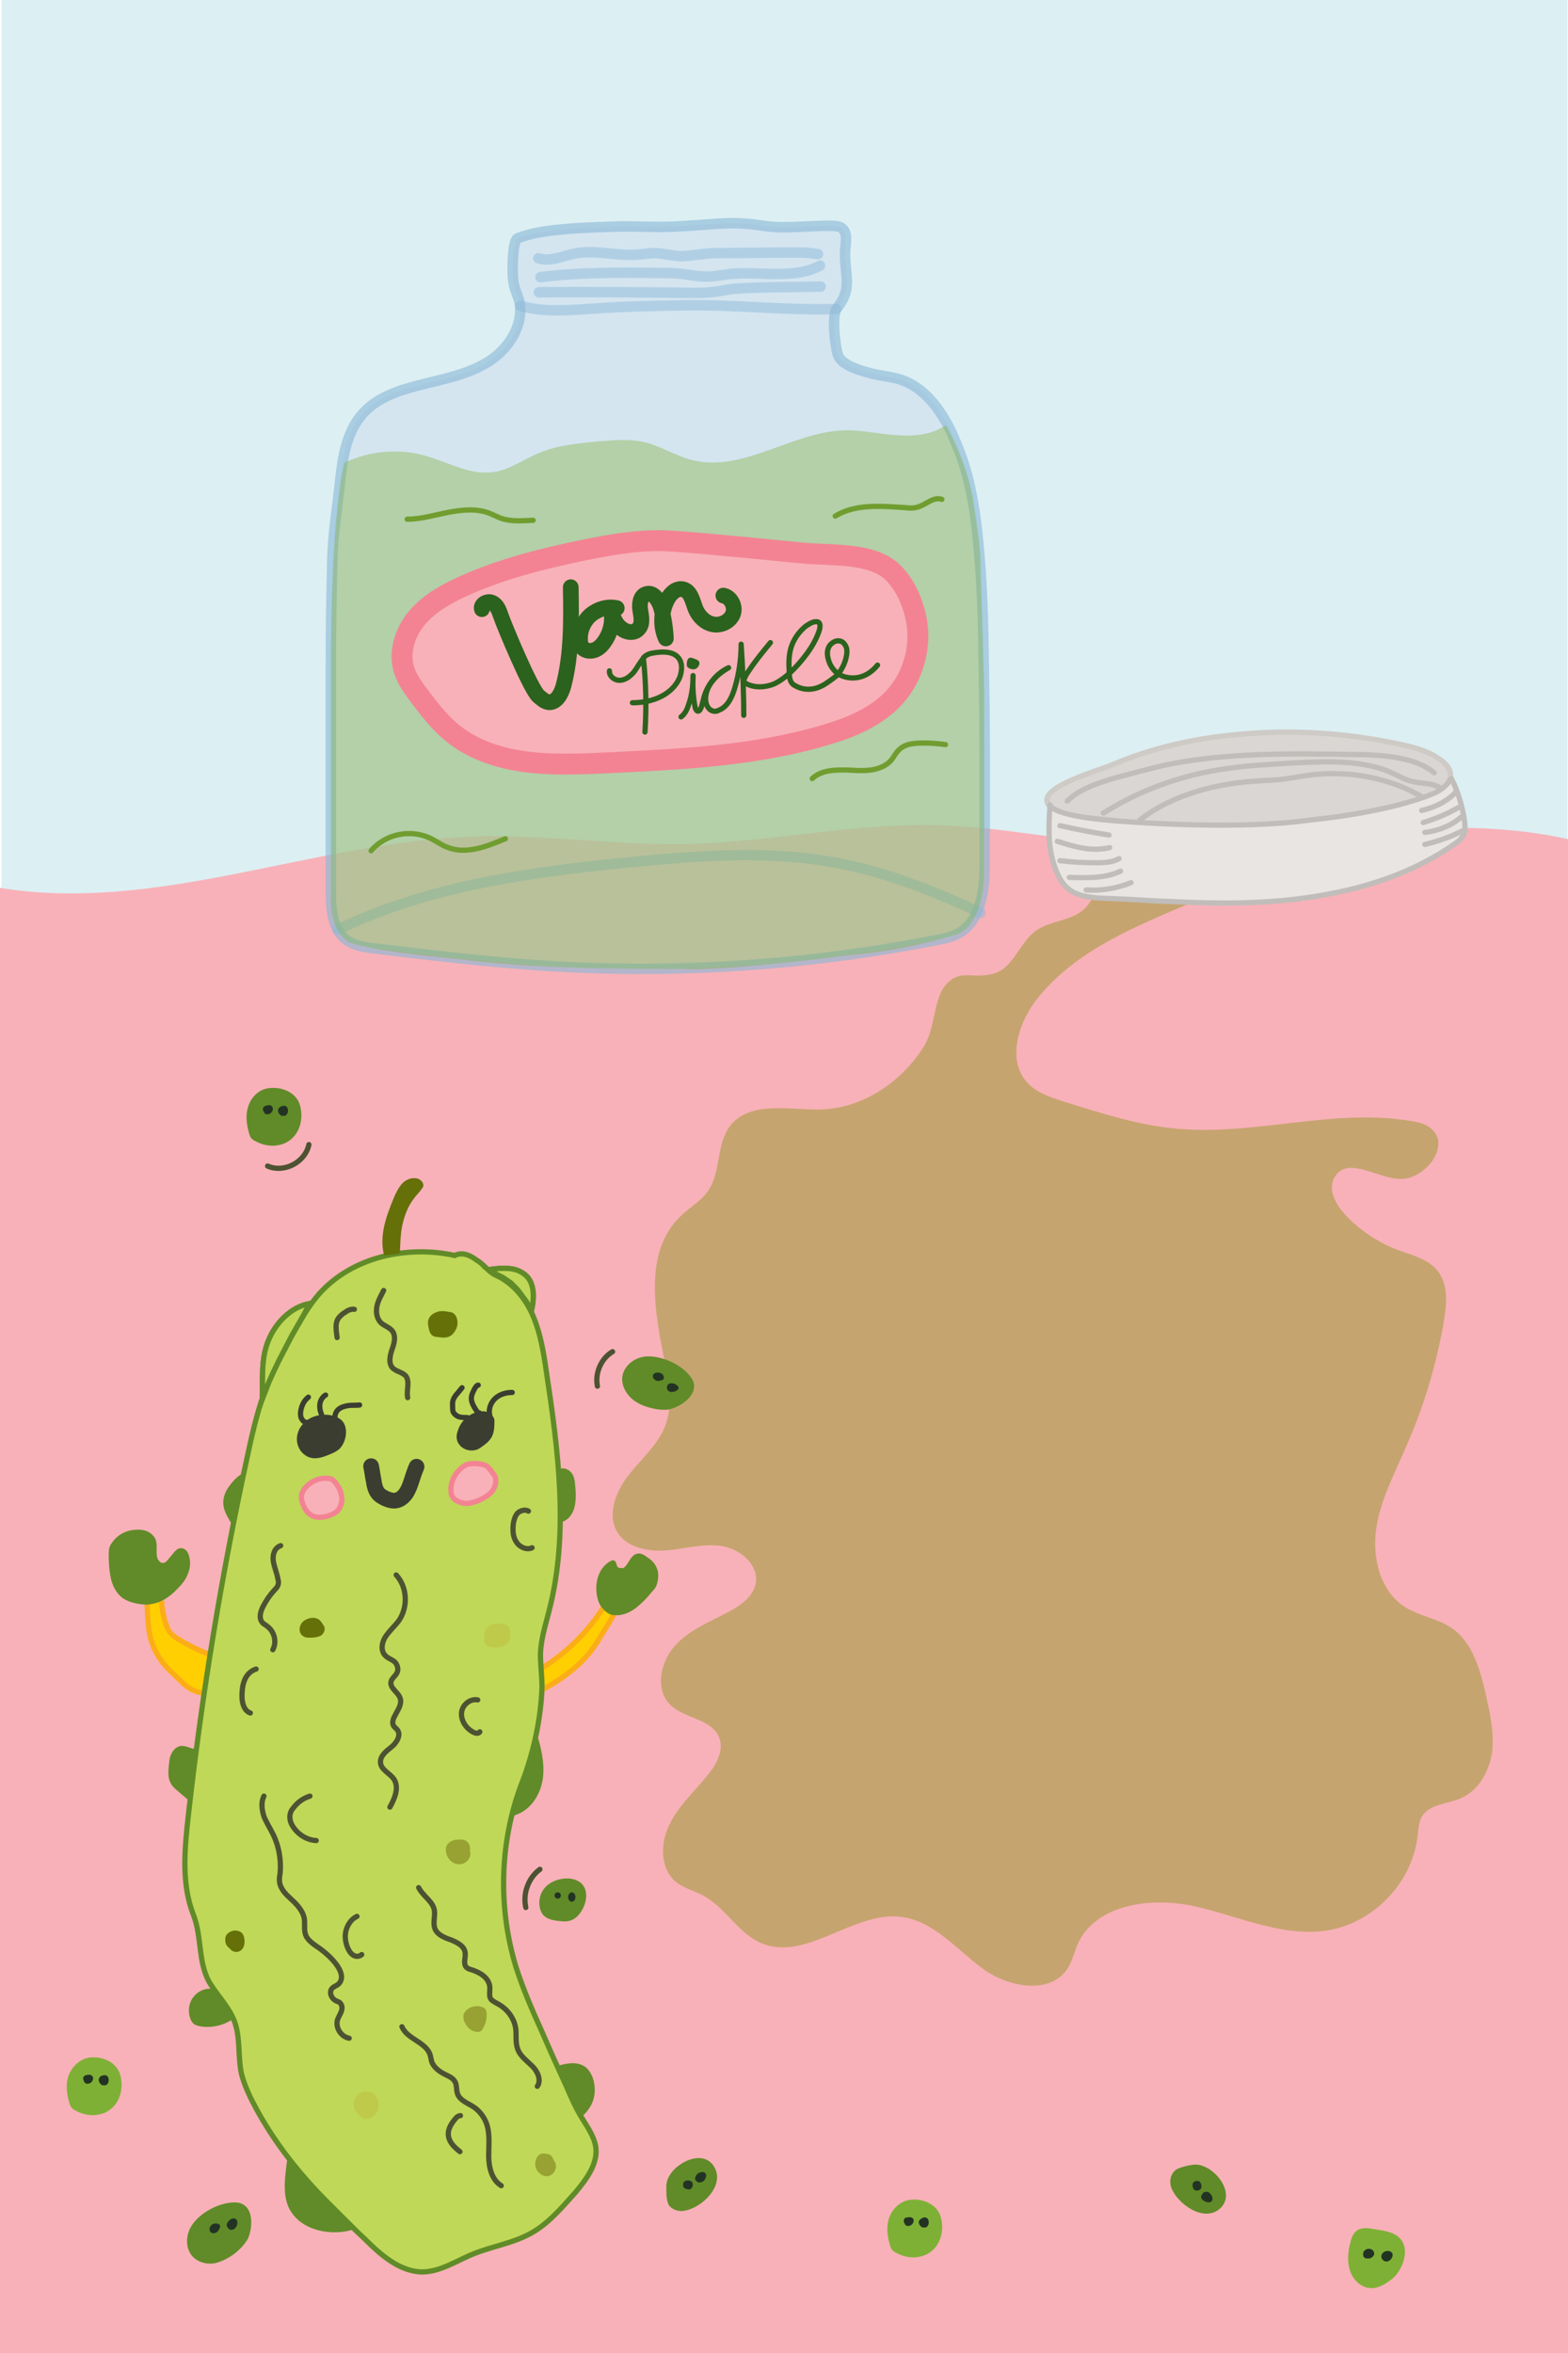 <?xml version="1.0" encoding="utf-8"?>
<!-- Generator: Adobe Illustrator 27.2.0, SVG Export Plug-In . SVG Version: 6.00 Build 0)  -->
<svg version="1.1" id="Blonnopies_9" xmlns="http://www.w3.org/2000/svg" xmlns:xlink="http://www.w3.org/1999/xlink" x="0px"
	 y="0px" viewBox="0 0 300 450" style="enable-background:new 0 0 300 450;" xml:space="preserve">
<style type="text/css">
	.st0{fill:#DCEFF3;}
	.st1{fill:#F8B1B8;}
	.st2{opacity:0.45;fill:#8A9618;enable-background:new    ;}
	.st3{fill:#FFCF01;stroke:#FBAD18;stroke-miterlimit:10;}
	.st4{fill:#608B28;}
	.st5{fill:#BFD857;stroke:#608B28;stroke-miterlimit:10;}
	.st6{fill:none;stroke:#4D5232;stroke-linecap:round;stroke-linejoin:round;stroke-miterlimit:10;}
	.st7{fill:#657008;}
	.st8{fill:#F8B1B8;stroke:#F38393;stroke-linecap:round;stroke-linejoin:round;stroke-miterlimit:10;}
	.st9{fill:none;stroke:#3B3D31;stroke-width:3;stroke-linecap:round;stroke-linejoin:round;stroke-miterlimit:10;}
	.st10{fill:#3B3D31;}
	.st11{fill:none;stroke:#3B3D31;stroke-linecap:round;stroke-linejoin:round;stroke-miterlimit:10;}
	.st12{fill:#BFC94A;}
	.st13{fill:#97A233;}
	.st14{fill:#233323;}
	.st15{fill:#7FB036;}
	
		.st16{opacity:0.62;fill:#CEDEEF;stroke:#8AB8D6;stroke-width:2;stroke-linecap:round;stroke-linejoin:round;stroke-miterlimit:10;enable-background:new    ;}
	
		.st17{opacity:0.48;fill:none;stroke:#8AB8D6;stroke-width:2;stroke-linecap:round;stroke-linejoin:round;stroke-miterlimit:10;enable-background:new    ;}
	.st18{opacity:0.39;fill:#7FB036;enable-background:new    ;}
	.st19{fill:none;stroke:#709D2F;stroke-linecap:round;stroke-linejoin:round;stroke-miterlimit:10;}
	.st20{fill:#F8B1B8;stroke:#F38393;stroke-width:4;stroke-linecap:round;stroke-linejoin:round;stroke-miterlimit:10;}
	.st21{fill:none;stroke:#2B621D;stroke-width:3;stroke-linecap:round;stroke-linejoin:round;stroke-miterlimit:10;}
	.st22{fill:none;stroke:#2B621D;stroke-linecap:round;stroke-linejoin:round;stroke-miterlimit:10;}
	.st23{fill:#2B621D;}
	.st24{fill:#D9D6D3;stroke:#CECAC5;stroke-linecap:round;stroke-linejoin:round;stroke-miterlimit:10;}
	.st25{fill:#E8E5E2;stroke:#C0BDBA;stroke-linecap:round;stroke-linejoin:round;stroke-miterlimit:10;}
	.st26{fill:none;stroke:#C0BDBA;stroke-linecap:round;stroke-linejoin:round;stroke-miterlimit:10;}
</style>
<rect x="0.3" y="-1.2" class="st0" width="299.6" height="182.5"/>
<path class="st1" d="M-0.6,169.7c30.1,5.2,60.2-8.6,90.7-9.7c13.9-0.5,27.7,1.7,41.6,1.4c15.9-0.4,31.7-4,47.6-3.6
	c12.1,0.3,24,3,36,3.7c27.9,1.6,57.9-7.2,85.2-0.9l1.5,290.2l-303,0.5L-3,240L-0.6,169.7z"/>
<path class="st2" d="M156.6,212.2c-6,0-13.2-1.6-16.9,3.1c-2.7,3.5-1.7,8.8-4.2,12.4c-1.3,2-3.6,3.2-5.3,4.9
	c-7.2,6.9-4.9,18.6-2.9,28.4c0.8,4,1.4,8.2-0.1,11.9c-1.5,3.6-4.6,6.2-7,9.3s-4.1,7.5-2.1,10.8c1.8,3,5.9,3.8,9.5,3.5
	c3.5-0.3,7.1-1.4,10.6-0.8s7,3.6,6.4,7.1c-0.5,2.5-2.8,4.2-5.1,5.4c-3.7,2-7.7,3.5-10.4,6.6c-2.8,3.1-3.8,8.3-0.9,11.2
	c2.7,2.7,8,2.7,9.4,6.3c0.9,2.3-0.4,4.9-1.9,6.8c-2.5,3.2-5.7,6-7.5,9.6c-1.9,3.6-2,8.6,1.1,11.2c1.5,1.2,3.5,1.7,5.2,2.6
	c4.3,2.3,6.7,7.2,11.1,9.1c8.6,3.7,17.7-6.2,26.9-5c6.1,0.8,10.4,6.1,15.4,9.8c4.9,3.7,13.1,5.2,16.4,0c0.8-1.3,1.2-2.9,1.8-4.4
	c3.4-7.9,14.2-9.3,22.6-7.4c8.4,1.9,16.7,5.9,25.2,4.6c8.8-1.4,16.2-9,17.3-17.9c0.2-1.4,0.2-2.8,0.9-4c1.5-2.3,4.9-2.3,7.4-3.4
	c3.5-1.5,5.5-5.3,6-9c0.4-3.8-0.5-7.5-1.3-11.2c-1.1-4.6-2.5-9.6-6.4-12.3c-2.7-1.9-6.2-2.3-8.9-4c-4.8-3-6.4-9.4-5.6-15
	s3.6-10.7,5.8-15.9c3.4-7.7,5.8-15.8,7.2-24.1c0.5-3.2,0.8-6.7-1.2-9.3c-2.1-2.7-5.9-3.2-9-4.6c-5.6-2.4-14.2-9.4-10.3-14
	c2.9-3.3,8.8,1.6,13.1,0.9c4.3-0.7,8.3-6.2,5.2-9.3c-1.1-1.1-2.6-1.5-4.1-1.7c-14.6-2.5-29.5,2.7-44.3,1.5c-7.7-0.6-15-3-22.4-5.3
	c-2.4-0.8-4.9-1.6-6.6-3.4c-4.2-4.3-1.9-11.7,1.9-16.4c9.6-11.8,25.4-15.8,39-22.5c1.6-0.8,3.4-1.9,3.9-3.7c0.9-3.6-4.2-5.8-7.8-5.1
	s-7.7,2.4-10.8,0.4c-2.9-1.9-3.8-6.4-7.2-7.2c-4.2-1-6.7,4.6-6.5,8.9c0.3,4.3,1.4,9.3-1.7,12.2c-2.5,2.4-6.5,2.2-9.3,4.2
	c-3.1,2.2-4.2,6.9-7.8,8.1c-4.3,1.4-6.9-1.2-9.8,2.7c-1.9,2.7-1.8,7.9-3.7,11.1C172.5,207.1,164.8,212.1,156.6,212.2z"/>
<g>
	<g id="Character_00000013906126229191918090000005616484061205384092_">
		<g id="Left_hand">
			<path class="st3" d="M39.2,323.9c-0.9-0.2-1.9-0.4-2.7-0.9c-0.8-0.4-1.5-1.1-2.1-1.7c-1.2-1.1-2.4-2.2-3.4-3.5
				c-1-1.4-1.8-2.9-2.2-4.5c-0.4-1.6-0.5-3.4-0.6-5.1c0-0.7-0.1-1.3,0-2c0.3,0.2,0.8,0.1,1.1,0c0.4-0.1,0.7-0.3,1.1-0.4
				c0.1,0,0.2,0,0.3,0c0.1,0.1,0.2,0.2,0.2,0.4c0.1,1.6,0.4,3.2,1,4.8c0.2,0.5,0.4,1,0.8,1.4c1,1.2,6.9,4.1,7.8,4L39.2,323.9z"/>
			<path class="st4" d="M28,306.9c-1.3-0.1-2.7-0.3-3.9-0.9c-0.3-0.2-0.6-0.3-0.8-0.5c-1.1-0.9-1.8-2.3-2.1-3.7
				c-0.3-1.4-0.4-2.9-0.4-4.3c0-0.5,0-0.9,0.1-1.4s0.4-0.9,0.7-1.3c0.3-0.4,0.7-0.8,1.1-1.1c0.8-0.6,1.8-1,2.8-1.1
				c0.8-0.1,1.7-0.1,2.5,0.2c0.8,0.3,1.5,0.9,1.8,1.7c0.4,1.2-0.1,2.6,0.4,3.7c0.2,0.3,0.4,0.6,0.8,0.7c0.5,0.1,0.9-0.3,1.2-0.7
				c0.3-0.4,0.7-0.8,1-1.2c0.3-0.4,0.7-0.8,1.2-0.9c0.4-0.1,0.9,0.1,1.2,0.4s0.5,0.7,0.6,1.2c0.3,1.1,0.2,2.3-0.3,3.4
				c-0.4,1.1-1.2,2-2,2.8c-1.4,1.5-3.2,2.7-5.2,2.9L28,306.9z"/>
		</g>
		<g id="Right_Hand">
			<path class="st3" d="M103.7,323.2c3.5-1.9,6.9-4.3,9.4-7.5c0.7-0.9,1.3-1.9,1.9-2.9c0.8-1.3,1.6-2.5,2.3-3.8
				c0.1-0.1,0.1-0.2,0.1-0.4c0-0.1-0.1-0.2-0.2-0.2c-0.6-0.4-1.1-0.7-1.7-1.1c-3,4.8-7.2,8.9-12.1,11.9L103.7,323.2z"/>
			<path class="st4" d="M123.8,297.8c-0.6-0.5-1.4-0.9-2.1-0.6c-0.9,0.3-1.3,1.4-1.9,2.2c-0.2,0.2-0.4,0.5-0.7,0.5s-0.7,0-0.9-0.2
				c-0.2-0.2-0.2-0.5-0.3-0.7c-0.1-0.3-0.2-0.5-0.5-0.6c-0.2,0-0.3,0-0.5,0.1c-1.2,0.6-2.1,1.8-2.5,3.1c-0.4,1.3-0.4,2.7-0.1,4
				c0.2,0.8,0.5,1.5,1.1,2.1c0.5,0.6,1.2,1.1,2,1.2c0.3,0,0.6,0,0.9,0c1.3-0.1,2.5-0.7,3.5-1.5s1.9-1.7,2.7-2.7
				c0.4-0.5,0.9-0.9,1.1-1.5C126.9,299.5,124.1,298,123.8,297.8z"/>
		</g>
		<path class="st5" d="M87,240.1c-9.2-2-19.6,0.3-25.9,7.3c-2.1,2.4-3.6,5.1-5.2,7.9c-1.7,3-3.3,6-4.6,9.1
			c-1.8,4.4-2.9,9.1-3.9,13.8c-5,22.9-8.8,46-11.4,69.3c-0.7,6.3-1.3,12.8,1,18.7c1.7,4.3,0.8,9.4,3.3,13.3c1.6,2.5,3.8,4.7,4.7,7.5
			c1,3.1,0.5,6.4,1.2,9.6c0.4,1.6,1,3,1.7,4.5c2.9,5.9,6.8,11.4,11.2,16.3c2.3,2.6,4.8,5,7.3,7.5c1.1,1.1,2.2,2.2,3.3,3.2
			c3.1,3.1,6.7,6.3,11,6.4c3.6,0,6.7-2.2,10-3.5c3.5-1.4,7.4-2,10.7-3.8c3.4-1.8,6-4.9,8.6-7.8c2.1-2.5,4.4-5.5,4-8.7
			c-0.3-2.1-1.6-3.9-2.7-5.7c-1.1-1.8-2-3.8-2.8-5.7c-1.6-3.5-3.2-7-4.7-10.5c-1.9-4.2-3.7-8.3-5.1-12.7
			c-3.5-11.5-3.1-24.3,1.3-35.5c2.1-5.5,3.5-12,3.7-17.9c0-2.1-0.3-4.3-0.3-6.4c0.1-2.9,1-5.6,1.7-8.4c3.8-14.9,1.7-30.6-0.6-45.8
			c-0.5-3.5-1.1-7.1-2.5-10.4c-1.4-3.3-3.8-6.3-7.1-7.8c-1.4-0.6-2.3-2.1-3.7-2.9C89.9,240,88.4,239.4,87,240.1z"/>
		<path class="st6" d="M73.4,246.8c-0.5,1-1.1,2-1.3,3.1s0,2.3,0.8,3.1c0.7,0.6,1.7,0.9,2.2,1.6c0.7,1,0.3,2.4-0.1,3.5
			c-0.4,1.2-0.7,2.6,0.1,3.5c0.7,0.7,1.8,0.8,2.5,1.5c0.9,1.1,0.1,2.8,0.4,4.2"/>
		<path class="st6" d="M101.1,289c-0.6-0.4-1.6-0.1-2.1,0.4c-0.5,0.6-0.7,1.4-0.8,2.1c-0.1,1.2-0.1,2.4,0.6,3.4c0.6,1,2,1.6,3,1.1"
			/>
		<path class="st6" d="M67.8,250.4c-0.6-0.1-1.3,0.2-1.8,0.6c-0.4,0.2-0.7,0.5-1,0.8c-0.5,0.5-0.7,1.2-0.7,1.9s0.1,1.4,0.2,2.1"/>
		<path class="st7" d="M85.4,250.8c-0.7-0.1-1.4-0.1-2,0.2c-0.6,0.2-1.2,0.7-1.4,1.3c-0.2,0.5-0.1,1.1,0,1.6s0.2,1,0.6,1.4
			c0.3,0.3,0.8,0.4,1.2,0.4c0.6,0.1,1.3,0.2,1.9,0c0.7-0.2,1.2-0.8,1.5-1.4c0.3-0.5,0.4-1.2,0.3-1.8s-0.4-1.2-1-1.5L85.4,250.8z"/>
		<g id="Face">
			<path class="st8" d="M63.2,282.8c-1.9-0.4-3.9,0.5-5,2c-0.2,0.3-0.4,0.7-0.5,1.1c-0.1,0.5,0,1.1,0.2,1.6c0.3,0.9,0.8,1.8,1.7,2.3
				c1,0.6,2.4,0.4,3.5,0c0.5-0.2,0.9-0.4,1.3-0.7c0.7-0.6,1.1-1.7,1-2.7s-0.5-1.9-1.1-2.7C64,283.3,63.6,282.9,63.2,282.8z"/>
			<path class="st8" d="M93.6,280.9c-0.4-0.8-1.5-0.9-2.4-1c-0.5,0-1.1,0-1.6,0.1c-0.4,0.1-0.7,0.3-1,0.5c-1.5,1.1-2.5,2.9-2.3,4.8
				c0,0.4,0.1,0.7,0.3,1c0.2,0.3,0.5,0.6,0.8,0.7c0.7,0.4,1.5,0.6,2.3,0.5c0.7-0.1,1.3-0.3,2-0.6c1-0.5,2-1,2.6-1.9s0.8-2.2,0.2-3
				C94.1,281.7,94,281.1,93.6,280.9z"/>
			<path class="st9" d="M71,280.4c0.2,0.9,0.3,1.9,0.5,2.8c0.1,0.8,0.3,1.6,0.7,2.2c0.4,0.6,1,0.9,1.6,1.2c0.5,0.2,1,0.4,1.6,0.4
				c0.9,0,1.7-0.6,2.2-1.3c0.5-0.7,0.8-1.5,1.1-2.4c0.3-0.9,0.6-1.9,1-2.8"/>
			<g>
				<path class="st10" d="M57.9,272.4c-0.9,1-1.3,2.4-1,3.7c0.3,1.3,1.3,2.4,2.6,2.7c1.2,0.3,2.5-0.2,3.7-0.7
					c0.5-0.2,1.1-0.5,1.5-0.8c1.6-1.2,2.2-4.6,0.4-5.9C62.9,269.9,59.4,270.5,57.9,272.4z"/>
				<path class="st11" d="M58.6,272c-0.4,0-0.7-0.3-0.9-0.7c-0.2-0.3-0.2-0.7-0.2-1.1c0.1-1.2,0.6-2.3,1.5-3"/>
				<path class="st11" d="M61.7,271c-0.1-0.2-0.1-0.3-0.2-0.5c-0.1-0.4-0.3-0.8-0.3-1.2c-0.1-0.8,0.1-1.6,0.7-2.2
					c0.1-0.1,0.2-0.2,0.4-0.3"/>
				<path class="st11" d="M64.1,271.3c-0.1-0.7,0.2-1.4,0.7-1.8s1.2-0.6,1.9-0.7c0.7-0.1,1.4,0,2.1-0.1"/>
			</g>
			<g>
				<path class="st10" d="M92.5,269.9c-1.1,0-2.3,0.4-3.1,1.1c-0.9,0.7-1.5,1.6-1.8,2.6c-0.2,0.5-0.3,1.1-0.2,1.6
					c0.1,0.7,0.6,1.4,1.3,1.8c0.7,0.4,1.6,0.5,2.3,0.3c0.5-0.1,0.9-0.4,1.3-0.7c0.6-0.4,1.2-0.9,1.6-1.5c0.7-1,0.7-2.3,0.7-3.5
					C94.5,270.7,93.4,269.9,92.5,269.9z"/>
				<path class="st11" d="M89.4,271.1c-0.5,0-1,0-1.4-0.1c-0.5-0.1-0.9-0.4-1.2-0.8c-0.2-0.3-0.2-0.7-0.2-1c0-0.6-0.1-1.1,0.2-1.7
					c0.2-0.4,0.4-0.7,0.7-1c0.3-0.4,0.6-0.7,0.9-1.1"/>
				<path class="st11" d="M91.7,270.2c-0.3,0-0.4-0.2-0.6-0.5c-0.4-0.6-0.8-1.3-0.9-2c-0.1-0.8,0.3-1.5,0.6-2.1
					c0.2-0.3,0.4-0.7,0.7-0.7"/>
				<path class="st11" d="M93.7,270.6c-0.3-1.1,0.2-2.4,1.1-3.2c0.9-0.8,2.1-1.1,3.2-1.1"/>
			</g>
		</g>
		<path class="st6" d="M53.7,295.6c-1.2,0.4-1.6,1.8-1.4,3c0.2,1.2,0.7,2.3,0.9,3.5c0.1,0.3,0.1,0.7,0,1c-0.1,0.4-0.4,0.7-0.7,1
			c-0.9,1-1.6,2-2.2,3.2c-0.5,1-0.8,2.2-0.1,3c0.2,0.3,0.6,0.4,0.9,0.7c1.4,1,1.9,3,1.1,4.5"/>
		<path class="st6" d="M75.8,301.2c2.2,2.4,2.3,6.3,0.4,8.9c-0.8,1-1.8,1.9-2.5,3s-0.9,2.7,0.1,3.6c0.5,0.5,1.3,0.7,1.8,1.2
			c0.5,0.6,0.7,1.5,0.3,2.1c-0.3,0.6-1,1-1.1,1.7c-0.2,1.2,1.5,2,1.8,3.2c0.5,1.9-2.3,3.8-1.2,5.3c0.2,0.2,0.4,0.4,0.6,0.6
			c0.8,1-0.1,2.5-1.1,3.3s-2.2,1.7-2.1,3c0.1,1.4,1.8,2,2.6,3.2c1,1.6,0.1,3.7-0.8,5.3"/>
		<path class="st12" d="M93.1,311.4c-0.4,0.5-0.5,1.2-0.5,1.9c0,0.6,0.2,1.2,0.7,1.5c0.2,0.1,0.5,0.2,0.8,0.2c0.7,0.1,1.3,0.1,2-0.1
			s1.6-1,1.5-1.7c-0.1-0.8,0.2-1.7-0.4-2.2C96.5,310.3,93.8,310.3,93.1,311.4z"/>
		<path class="st6" d="M91.4,325.1c-1.5-0.3-3,1-3.1,2.5s0.9,3,2.3,3.7c0.4,0.2,1,0.3,1.2-0.1"/>
		<path class="st6" d="M49,319.2c-1,0.3-1.8,1.1-2.2,2.1s-0.5,2-0.5,3.1c0,1.3,0.4,2.8,1.6,3.2"/>
		<path class="st7" d="M61.1,309.8c-0.9-0.7-2.3-0.4-3.1,0.3s-1,2.2,0,2.8c0.4,0.3,0.9,0.3,1.4,0.3c0.7,0,1.4-0.1,2-0.4
			c0.6-0.4,0.9-1.2,0.6-1.8C62,311,61.4,310,61.1,309.8z"/>
		<path class="st6" d="M59.3,343.5c-1.3,0.4-2.4,1.2-3.2,2.3c-0.3,0.3-0.5,0.7-0.6,1.2c-0.1,0.6,0,1.3,0.3,1.9
			c0.9,1.7,2.7,3,4.7,3.1"/>
		<path class="st13" d="M88.2,351.8c-0.5,0-1.1,0-1.6,0.2s-1,0.6-1.2,1.1c-0.1,0.2-0.1,0.4-0.1,0.7c0,0.9,0.5,1.8,1.2,2.3
			s1.8,0.6,2.5,0.1c0.8-0.5,1.2-1.4,0.9-2.3c0.1-0.5,0-1.1-0.3-1.4C89.3,352,88.7,351.8,88.2,351.8z"/>
		<path class="st4" d="M44.9,385.9c-1.7,1.3-3.9,1.9-6.1,1.7c-0.7-0.1-1.4-0.2-1.9-0.7c-0.2-0.2-0.4-0.6-0.5-0.9
			c-0.5-1.4-0.3-3,0.7-4.2s2.5-1.7,4-1.4L44.9,385.9z"/>
		<path class="st7" d="M43.2,370.3c-0.1,0.2-0.1,0.4-0.1,0.5c0,0.3,0,0.6,0.1,0.9s0.3,0.6,0.6,0.8c0.3,0.3,0.5,0.6,0.9,0.7
			c0.5,0.2,1.1,0.1,1.5-0.3c0.7-0.6,0.7-1.9,0.4-2.7c-0.3-0.8-1-1-1.8-1C44.2,369.3,43.4,369.7,43.2,370.3z"/>
		<path class="st6" d="M68.3,366.5c-1.1,0.5-1.8,1.6-2.1,2.7c-0.3,1.1-0.1,2.4,0.4,3.5c0.3,0.6,0.7,1.2,1.4,1.4
			c0.4,0.1,0.9,0,1.2-0.3"/>
		<path class="st13" d="M92.4,383.9c-1.1-0.5-2.6-0.2-3.4,0.8c-0.1,0.2-0.3,0.4-0.3,0.6c-0.1,0.3,0,0.6,0,0.9
			c0.3,1.2,1.3,2.3,2.6,2.4c0.2,0,0.4,0,0.6-0.1c0.1-0.1,0.3-0.2,0.4-0.4c0.6-0.9,0.9-2.1,0.8-3.2C93,384.4,92.8,384,92.4,383.9z"/>
		<path class="st6" d="M88.1,404.6c-0.3,0-0.6,0.2-0.8,0.4c-0.9,1-1.7,2.2-1.5,3.5s1.2,2.2,2.2,3"/>
		<path class="st13" d="M105,412c-0.6-0.1-1.2-0.3-1.7,0c-0.2,0.1-0.4,0.3-0.5,0.5c-0.4,0.6-0.5,1.3-0.3,2s0.7,1.2,1.3,1.5
			c0.2,0.1,0.5,0.2,0.7,0.2s0.4,0,0.6-0.1c0.6-0.2,1-0.7,1.2-1.3c0.2-0.6,0-1.3-0.4-1.7C105.8,412.6,105.4,412.1,105,412z"/>
		<path class="st12" d="M71.6,400.5c-0.4-0.4-1-0.5-1.6-0.5c-0.3,0-0.5,0-0.8,0.1s-0.5,0.3-0.7,0.5c-0.4,0.4-0.7,0.9-0.8,1.5
			s0,1.1,0.3,1.6c0.2,0.3,0.5,0.5,0.7,0.8c0.2,0.2,0.4,0.4,0.7,0.6c0.4,0.2,0.9,0.1,1.4,0c0.6-0.3,1.1-0.8,1.4-1.4s0.3-1.3,0.1-2
			C72.1,401.2,71.9,400.8,71.6,400.5z"/>
		<path class="st6" d="M76.9,387.6c1,2.4,4.6,2.9,5.4,5.4c0.1,0.4,0.2,0.9,0.3,1.3c0.4,1.1,1.5,1.9,2.5,2.4c0.8,0.4,1.6,0.7,2,1.5
			c0.3,0.6,0.2,1.4,0.4,2.1c0.4,1.4,2,1.9,3.2,2.7c1,0.7,1.8,1.7,2.3,2.9c0.8,2,0.5,4.3,0.5,6.4c0,2.2,0.6,4.6,2.4,5.7"/>
		<path class="st6" d="M80.1,361c0.8,1.6,2.7,2.6,3,4.3c0.2,1.1-0.3,2.4,0.1,3.5c0.4,1.2,1.9,1.8,3.1,2.2c1.2,0.5,2.6,1.2,2.7,2.5
			c0.1,0.9-0.4,2,0.2,2.7c0.3,0.3,0.6,0.4,1,0.5c1.6,0.5,3.3,1.5,3.5,3.2c0.1,0.8-0.2,1.8,0.2,2.4c0.3,0.4,0.8,0.6,1.3,0.9
			c1.9,1,3.3,2.9,3.5,5c0.1,1.3-0.1,2.6,0.4,3.8c0.5,1.3,1.8,2.2,2.8,3.2s1.7,2.7,0.9,3.8"/>
		<path class="st6" d="M50.5,343.5c-0.6,1.2-0.4,2.6,0,3.9c0.5,1.2,1.2,2.3,1.8,3.5c1.1,2.3,1.5,4.8,1.3,7.3
			c-0.1,0.6-0.2,1.2-0.1,1.8c0.2,1.3,1.2,2.3,2.2,3.2c1.1,1,2.2,2.2,2.5,3.6c0.2,1.1-0.1,2.3,0.3,3.3c0.5,1.2,1.8,1.9,2.9,2.7
			c2,1.5,5.1,4.6,3.5,6.5c-0.5,0.6-1.4,0.6-1.6,1.4c-0.2,0.7,0.2,1.5,0.9,1.9c0.3,0.2,0.7,0.2,0.9,0.5c0.4,0.4,0.4,1,0.2,1.6
			c-0.2,0.5-0.5,1-0.7,1.5c-0.5,1.5,0.6,3.3,2.2,3.6"/>
		<path class="st4" d="M104.1,361.2c-0.8,1-1.1,2.4-0.8,3.7c0.1,0.5,0.3,0.9,0.6,1.3c0.8,0.9,2.1,1.1,3.3,1.2
			c0.6,0.1,1.3,0.1,1.9-0.1c0.4-0.1,0.7-0.3,1-0.5c1.8-1.4,3.1-5.1,0.9-6.8C109,358.5,105.4,359.4,104.1,361.2z"/>
		<path class="st6" d="M100.6,364.8c-0.6-2.7,0.5-5.7,2.7-7.3"/>
		<path class="st7" d="M73.5,240.1c-0.5-1.8-0.4-3.7,0-5.6c0.4-1.8,1.1-3.6,1.8-5.3c0.4-1,0.9-2,1.6-2.8s1.9-1.3,3-1
			c0.6,0.2,1.1,0.7,1.1,1.3c0,0.3-0.2,0.5-0.4,0.8c-0.4,0.6-1,1.1-1.4,1.7c-1.1,1.4-1.8,3.2-2.2,5c-0.4,1.8-0.4,3.6-0.5,5.5"/>
		<g id="Circle_2">
			<path class="st4" d="M36.7,425.6c-1.2,1.8-1.3,4.4,0.2,6c1.2,1.2,3.1,1.6,4.7,1.1s3.1-1.4,4.3-2.6c0.6-0.6,1.2-1.3,1.6-2.1
				c1-2.5,1-6.8-2.6-6.8C41.9,421.2,38.2,423.2,36.7,425.6z"/>
			<path class="st14" d="M40.4,425.6c-0.2,0.2-0.3,0.4-0.3,0.6s0,0.5,0.2,0.7c0.1,0.1,0.3,0.2,0.5,0.2c0.3,0,0.6-0.1,0.8-0.3
				c0.3-0.3,0.8-1.2,0.3-1.4C41.4,425.1,40.7,425.2,40.4,425.6z"/>
			<path class="st14" d="M43.9,424.6c-0.3,0.3-0.6,0.7-0.5,1.1c0,0.1,0.1,0.2,0.1,0.2c0.1,0.1,0.2,0.3,0.3,0.4
				c0.3,0.2,0.8,0.2,1.1-0.1c0.4-0.3,0.7-1.1,0.4-1.6C45,424,44.2,424.3,43.9,424.6z"/>
		</g>
		<g id="Circle_3">
			<path class="st4" d="M127.7,416.9c-0.3,0.8-0.2,1.6-0.2,2.5c0,0.7,0.1,1.5,0.4,2.2c0.6,1,1.9,1.4,3,1.2c3.3-0.5,7.8-4.7,5.8-8.3
				C134.6,410.7,128.8,413.7,127.7,416.9z"/>
			<path class="st14" d="M130.8,417.4c-0.1,0.1-0.1,0.3-0.1,0.4c0,0.2,0,0.5,0.2,0.6c0.1,0.1,0.2,0.2,0.3,0.2c0.3,0.1,0.7,0.2,1,0
				c0.4-0.3,0.5-1.1,0.1-1.4C131.9,416.9,131,416.9,130.8,417.4z"/>
			<path class="st14" d="M133,416.5c0,0.1,0,0.2,0,0.3c0,0.1,0.1,0.1,0.1,0.2c0.2,0.2,0.4,0.4,0.7,0.4c0.2,0,0.5-0.1,0.7-0.2
				c0.4-0.3,0.8-1,0.5-1.5s-1.1-0.3-1.5,0C133.2,415.9,133.1,416.2,133,416.5z"/>
		</g>
		<g id="Circle_4">
			<path class="st15" d="M170.1,424.2c-0.6,1.7-0.3,3.6,0.2,5.3c0.1,0.3,0.2,0.6,0.4,0.8c0.2,0.2,0.4,0.4,0.7,0.5
				c1.4,0.8,3,1.1,4.5,0.8c3.6-0.7,5-4.4,4.1-7.6c-0.7-2.5-3.5-3.6-5.9-3.3C172.1,421,170.7,422.5,170.1,424.2z"/>
			<path class="st14" d="M173.4,424.1c-0.1,0-0.2,0-0.2,0.1c-0.2,0.1-0.3,0.3-0.3,0.5s0.1,0.4,0.2,0.6c0.1,0.2,0.2,0.3,0.4,0.4
				c0.1,0,0.2,0,0.3,0c0.6,0,1.1-0.6,1-1.2C174.6,423.9,173.9,424,173.4,424.1z"/>
			<path class="st14" d="M175.9,424.6c-0.2,0.3-0.1,0.7,0.1,1c0.1,0.1,0.2,0.2,0.3,0.3c0.1,0.1,0.3,0.1,0.4,0.1c0.1,0,0.3,0,0.4,0
				c0.9-0.3,0.8-2.2-0.4-1.9C176.5,424.1,176.1,424.4,175.9,424.6z"/>
		</g>
		<path class="st4" d="M44.5,291.7c-0.6-0.9-1.5-2.4-1.7-3.5c-0.3-1.4,0.2-2.8,1-3.9s1.6-2,2.8-2.6L44.5,291.7z"/>
		<g>
			<g>
				<g>
					<defs>
						<path id="SVGID_1_" d="M101.7,250.6c0.5-2.2,0.6-4.9-0.9-6.5c-0.9-0.9-2.1-1.4-3.4-1.5s-2.5,0-3.8,0.2l1.4,0.9l1.2,0.6l1.5,1
							l1.3,1.3l1.7,2.3L101.7,250.6z"/>
					</defs>
					<use xlink:href="#SVGID_1_"  style="overflow:visible;fill:#BFD857;"/>
					<clipPath id="SVGID_00000075146717309237050570000003472752228396489619_">
						<use xlink:href="#SVGID_1_"  style="overflow:visible;"/>
					</clipPath>
					<use xlink:href="#SVGID_1_"  style="overflow:visible;fill:none;stroke:#608B28;stroke-miterlimit:10;"/>
				</g>
			</g>
			<path class="st5" d="M101.7,250.6c0.5-2.2,0.6-4.9-0.9-6.5c-0.9-0.9-2.1-1.4-3.4-1.5s-2.5,0-3.8,0.2l1.4,0.9l1.2,0.6l1.5,1
				l1.3,1.3l1.7,2.3L101.7,250.6z"/>
		</g>
		<path class="st4" d="M107.7,291c1.1-0.4,1.9-1.5,2.2-2.7c0.3-1.2,0.3-2.4,0.2-3.6c-0.1-1-0.1-2-0.6-2.8s-1.6-1.4-2.5-0.9l0.2,10
			H107.7z"/>
		<path class="st4" d="M36.2,344.4c-0.7-0.6-1.4-1.2-2.1-1.8c-0.6-0.5-1.2-1-1.5-1.7c-0.5-1-0.4-2.1-0.3-3.2
			c0.1-0.8,0.1-1.6,0.5-2.3c0.3-0.7,1-1.4,1.8-1.5c1.1-0.1,2.1,0.7,3.2,0.6L36.2,344.4z"/>
		<path class="st4" d="M111.3,404.8c2.1-1.8,2.9-4.1,2.3-6.8c-0.3-1.2-1-2.5-2.1-3c-1.4-0.7-3-0.4-4.5,0L111.3,404.8z"/>
		<path class="st4" d="M102.7,331.5c0.8,2.7,1.5,5.5,1.2,8.3s-1.8,5.6-4.3,6.9c-0.9,0.4-0.9,0.4-1.8,0.7L102.7,331.5z"/>
		<path class="st4" d="M67.9,426.3c-4.5,1.5-10.3,0.3-12.5-3.8c-1.5-2.8-0.8-6.7-0.4-9.9L67.9,426.3z"/>
		<g>
			<g>
				<g>
					<defs>
						<path id="SVGID_00000027562983373932629600000014235747289299077258_" d="M50.2,267.5c0.1-3.7-0.3-7.5,1.1-11s4.3-6.5,7.9-7.2
							l-1,2l-2.3,4l-1.2,2.3l-1.4,2.7l-1,2.1l-0.9,2L50.2,267.5z"/>
					</defs>
					<use xlink:href="#SVGID_00000027562983373932629600000014235747289299077258_"  style="overflow:visible;fill:#BFD857;"/>
					<clipPath id="SVGID_00000001647008178514248930000002625395380134954665_">
						<use xlink:href="#SVGID_00000027562983373932629600000014235747289299077258_"  style="overflow:visible;"/>
					</clipPath>
					
						<use xlink:href="#SVGID_00000027562983373932629600000014235747289299077258_"  style="overflow:visible;fill:none;stroke:#608B28;stroke-miterlimit:10;"/>
				</g>
			</g>
			<path class="st5" d="M50.2,267.5c0.1-3.7-0.3-7.5,1.1-11s4.3-6.5,7.9-7.2l-1,2l-2.3,4l-1.2,2.3l-1.4,2.7l-1,2.1l-0.9,2
				L50.2,267.5z"/>
		</g>
		<circle class="st14" cx="106.7" cy="362.5" r="0.6"/>
		<ellipse class="st14" cx="109.4" cy="362.8" rx="0.7" ry="0.9"/>
		<g id="Circle_1">
			<path class="st15" d="M258.4,428.7c-0.5,1.8-0.7,3.8-0.1,5.6c0.6,1.8,2.2,3.3,4.1,3.3c1.5,0,2.8-0.9,4-1.8
				c2.2-1.9,3.8-6.5,0.6-8.4c-1.2-0.7-2.8-0.9-4.2-1.1C260.5,425.8,259,426.2,258.4,428.7z"/>
			<path class="st14" d="M260.8,431.2c0,0.2,0.1,0.5,0.3,0.6c0.1,0.1,0.2,0.1,0.3,0.1c0.5,0.1,1,0,1.3-0.4c0.3-0.3,0.3-0.7,0-1.1
				C262,429.7,260.7,430.2,260.8,431.2z"/>
			<path class="st14" d="M264.3,431.7c0,0.1,0.1,0.2,0.1,0.3c0.2,0.3,0.5,0.5,0.8,0.5c0.8,0.1,1.7-1.2,1-1.8
				C265.4,430.1,264.1,430.8,264.3,431.7z"/>
		</g>
		<g id="Circle_3_00000050650853021358156950000000069084495221260980_">
			<path class="st4" d="M229.2,414c-0.8-0.1-1.7,0.1-2.5,0.3c-0.7,0.2-1.5,0.4-2,0.9c-0.8,0.8-1,2.1-0.6,3.2c1.2,3.1,6.2,6.7,9.3,4
				C236.6,419.5,232.5,414.4,229.2,414z"/>
			<path class="st14" d="M229.3,417.1c-0.1,0-0.3,0-0.4,0c-0.2,0-0.4,0.1-0.6,0.3c-0.1,0.1-0.1,0.2-0.1,0.3c-0.1,0.3,0,0.7,0.2,1
				c0.4,0.4,1.1,0.3,1.4-0.2C230,418.1,229.8,417.3,229.3,417.1z"/>
			<path class="st14" d="M230.6,419.2c-0.1,0-0.2,0-0.3,0.1c-0.1,0-0.1,0.1-0.2,0.2c-0.2,0.2-0.3,0.5-0.3,0.7s0.2,0.5,0.4,0.6
				c0.4,0.3,1.2,0.6,1.6,0.2c0.4-0.4,0.1-1.2-0.3-1.5C231.3,419.2,230.9,419.1,230.6,419.2z"/>
		</g>
		<g id="Circle_4_00000153697791500815479680000015740482395980792501_">
			<path class="st15" d="M13.1,397c-0.6,1.7-0.3,3.6,0.2,5.3c0.1,0.3,0.2,0.6,0.4,0.8c0.2,0.2,0.4,0.4,0.7,0.5
				c1.4,0.8,3,1.1,4.5,0.8c3.6-0.7,5-4.4,4.1-7.6c-0.7-2.5-3.5-3.6-5.9-3.3C15.2,393.8,13.7,395.3,13.1,397z"/>
			<path class="st14" d="M16.4,396.9c-0.1,0-0.2,0-0.2,0.1c-0.2,0.1-0.3,0.3-0.3,0.5s0.1,0.4,0.2,0.6c0.1,0.2,0.2,0.3,0.4,0.4
				c0.1,0,0.2,0,0.3,0c0.6,0,1.1-0.6,1-1.2C17.6,396.7,16.9,396.7,16.4,396.9z"/>
			<path class="st14" d="M19,397.4c-0.2,0.3-0.1,0.7,0.1,1c0.1,0.1,0.2,0.2,0.3,0.3c0.1,0.1,0.3,0.1,0.4,0.1s0.3,0,0.4,0
				c0.9-0.3,0.8-2.2-0.4-1.9C19.5,396.9,19.1,397.1,19,397.4z"/>
		</g>
		<g id="Circle_2_00000010297954443341525080000003314348157209007506_">
			<path class="st4" d="M123.8,259.4c-2.2,0.1-4.3,1.6-4.7,3.7c-0.3,1.7,0.6,3.4,1.9,4.5s3,1.6,4.6,1.9c0.9,0.1,1.8,0.2,2.6,0
				c2.6-0.7,6-3.3,4-6.1C130.5,261,126.7,259.3,123.8,259.4z"/>
			<path class="st14" d="M126,262.5c-0.2,0-0.5,0-0.7,0.1s-0.4,0.3-0.4,0.5s0,0.4,0.1,0.5c0.2,0.2,0.4,0.4,0.7,0.5
				c0.4,0,1.4-0.1,1.3-0.6C127.1,263,126.5,262.5,126,262.5z"/>
			<path class="st14" d="M128.9,264.6c-0.4-0.1-0.9-0.1-1.1,0.2c-0.1,0.1-0.1,0.1-0.1,0.2c-0.1,0.1-0.1,0.3-0.1,0.4
				c0,0.4,0.3,0.7,0.7,0.8c0.5,0.1,1.3-0.2,1.5-0.6S129.3,264.7,128.9,264.6z"/>
		</g>
		<path class="st6" d="M114.3,265.1c-0.5-2.5,0.7-5.3,2.9-6.6"/>
	</g>
</g>
<g>
	<g id="Bottle">
		<path class="st16" d="M99,45.6c-1,0.5-1.1,7.2-0.7,8.7c0.2,1.1,0.7,2.1,1,3.1c1.1,4.6-1.9,9.3-5.9,11.8s-8.7,3.3-13.3,4.5
			c-3.9,1-7.8,2.3-10.5,5.2c-3.4,3.6-4.1,8.9-4.6,13.8c-0.5,4.5-1.2,8.9-1.4,13.5c-0.2,7.1-0.3,14.2-0.3,21.3c0,3.8,0,7.7,0,11.5
			c0,10.4,0,20.8,0,31.3c0,3.4,0.2,7.3,2.9,9.4c1.6,1.2,3.7,1.5,5.6,1.7c10.8,1.3,21.6,2.6,32.5,3.3c25.2,1.6,50.5-0.1,75.3-5
			c1.2-0.2,2.5-0.5,3.6-1.1c4.6-2.4,5.2-8.6,5.2-13.7c0-7,0-13.9,0-20.9c0-6.2-0.1-12.1-0.2-18.3c-0.1-7.2-0.3-14.3-1-21.5
			c-0.5-5.5-1.3-11.1-3.1-16.4c-0.6-1.7-1.3-3.4-2-5c-2.1-4.4-5.2-8.7-9.8-10.2c-1.9-0.6-3.8-0.7-5.7-1.2s-5.4-1.5-6.2-3.3
			c-0.5-1-1.4-7.7-0.3-9.1c3.2-4,1.4-6.4,1.6-11.1c0.1-1.6,0.6-3.5-0.8-4.4c-1.2-0.8-8.8,0.2-12.8-0.1c-1.8-0.1-3.5-0.5-5.3-0.6
			c-2.3-0.2-4.7-0.1-7,0.1c-3.1,0.2-6.2,0.5-9.3,0.5c-2.5,0-5-0.1-7.5-0.1C113.3,43.5,103.6,43.6,99,45.6z"/>
		<path class="st17" d="M99.6,58.5c4.6,1.3,9.5,0.8,14.3,0.5c5.6-0.4,11.1-0.5,16.7-0.6c10.1-0.2,19.3,1,29.4,0.7"/>
		<path class="st17" d="M64.6,177.8c17.3-8.4,36.8-11,55.9-12.9c13.5-1.3,27.2-2.4,40.5,0.3c4,0.8,8,1.9,11.9,3.3
			c5,1.7,9.9,3.8,14.7,6.1"/>
		<path class="st17" d="M156.5,48.6c-1.6-0.3-3.3-0.3-5-0.3c-4.4,0-8.7,0.1-13.1,0.1c-1.4,0-2.7,0-4,0.2c-1.4,0.1-2.8,0.4-4.2,0.4
			c-1.6-0.1-3.2-0.5-4.8-0.6c-1.2,0-2.3,0.2-3.5,0.3c-4,0.3-8.1-1-12-0.2c-2.3,0.5-4.7,1.6-6.9,0.9"/>
		<path class="st17" d="M103.4,53c7.3-0.9,14.8-0.9,22.2-0.8c1.9,0,3.8,0,5.7,0.3c1.3,0.2,2.6,0.4,3.9,0.4c1.5,0,3-0.3,4.5-0.5
			c2.9-0.3,5.8,0,8.7,0s5.9-0.2,8.5-1.6"/>
		<path class="st17" d="M103.1,55.9c9.3-0.1,18.5,0,27.8,0.1c1.6,0,3.3,0.1,4.9-0.1c1.4-0.1,2.7-0.4,4.1-0.6c1.6-0.2,3.3-0.2,5-0.3
			c4-0.1,8-0.1,12.1-0.2"/>
		<path class="st18" d="M63.3,172.5v-43.1c0-32.6,2.6-40.9,2.6-40.9c4.8-2.3,10.5-2.8,15.6-1.3c4.3,1.2,8.4,3.7,12.8,3.1
			c3.2-0.4,5.9-2.5,8.9-3.7c3.6-1.5,7.5-1.8,11.4-2.2c2.8-0.2,5.6-0.5,8.4,0.1c3.3,0.7,6.2,2.7,9.5,3.5c9.7,2.4,19-5.4,29-5.7
			c3.3-0.1,6.6,0.7,9.9,0.9c3.3,0.3,6.8,0,9.6-1.9c0,0,4.4,7.8,5.3,15.1c0,0,1.5,8.8,1.3,12l0.7,23.4v11V158v9c0,0,0.2,9.4-5.2,11.7
			c0,0-9.6,3.1-20.8,4c0,0-23.8,3.1-31.7,2.6c0,0-27.4,0.3-42-1.8c0,0-20.8-1.8-22.4-3.7C66.2,179.7,63.4,178,63.3,172.5z"/>
		<path class="st19" d="M77.9,99.3c2.6,0,5.2-0.8,7.8-1.3c2.6-0.5,5.3-0.8,7.8,0.1c0.8,0.3,1.5,0.7,2.3,1c2,0.7,4.1,0.5,6.2,0.4"/>
		<path class="st19" d="M159.8,98.7c3.9-2.4,8.9-1.9,13.6-1.6c0.7,0.1,1.4,0.1,2.1-0.1c1.6-0.4,3.1-2.1,4.7-1.5"/>
		<path class="st19" d="M180.9,142.4c-1.4-0.2-2.8-0.3-4.1-0.3c-1.8,0-3.7,0.1-4.9,1.4c-0.6,0.6-0.9,1.3-1.4,1.9
			c-1.8,2-4.8,2.1-7.5,1.9c-2.7-0.1-5.7-0.2-7.6,1.6"/>
		<path class="st19" d="M71,162.7c2.7-3.2,7.5-4.2,11.3-2.4c1.1,0.5,2.1,1.3,3.2,1.7c3.6,1.5,7.6-0.1,11.2-1.6"/>
		<path class="st20" d="M141.6,104.6c-2.6-0.2-5.1-0.5-7.7-0.7c-2.4-0.2-4.7-0.4-7.1-0.5c-5.1-0.1-10.1,0.8-15.1,1.8
			c-7.7,1.6-15.4,3.5-22.6,6.7c-3.4,1.5-6.7,3.3-9.1,6s-3.8,6.7-2.7,10.2c0.6,1.9,1.8,3.5,3,5.1c1.8,2.4,3.6,4.7,5.8,6.6
			c4.5,3.9,10.5,5.6,16.4,6.1c4.5,0.4,9,0.2,13.5,0c14.2-0.7,28.5-1.3,42.1-5.4c4.8-1.4,9.5-3.4,12.9-7c3.1-3.3,4.8-8,4.6-12.6
			c-0.2-4.3-2.4-10.2-6.3-12.6c-4.1-2.5-10.8-2.1-15.4-2.5C149.8,105.4,145.7,105,141.6,104.6z"/>
		<path class="st21" d="M92.2,116.5c-0.3-0.9,1.1-1.7,2-1.2c0.9,0.4,1.3,1.5,1.6,2.4c0.8,2.3,5.7,14,7.2,15.4c0.6,0.5,1.2,1.1,2,1.2
			c1.5,0.1,2.4-1.7,2.8-3.1c1.6-6.1,1.5-12.6,1.4-18.9"/>
		<path class="st21" d="M118,116.3c-1.8-0.4-3.7,0.2-5.1,1.4c-1.3,1.2-2.1,3.1-1.9,4.9c0,0.4,0.1,0.8,0.3,1.1
			c0.5,0.7,1.4,0.9,2.2,0.7s1.5-0.8,2-1.5c1.2-1.6,1.8-3.7,1.5-5.8c0.4,1.2,0.9,2.4,1.9,3.1c1,0.8,2.5,1,3.3,0
			c0.8-0.9,0.5-2.3,0.3-3.5s0-2.8,1.2-3.1c1.4-0.4,2.4,1.3,2.8,2.7c0.5,1.9,0.8,3.8,0.9,5.8c-1.1-2.4-0.9-5.2,0.3-7.5
			c0.6-1.1,1.7-2.2,3-1.9c1.5,0.4,1.8,2.3,2.4,3.8c0.6,1.4,1.8,2.6,3.3,2.9s3.2-0.5,3.8-1.9s-0.3-3.3-1.8-3.6"/>
		<path class="st22" d="M116.6,128.3c-0.1,1,1,1.9,2.1,1.8s1.9-0.8,2.6-1.6c0.6-0.8,1.1-1.8,1.8-2.6c0.5,4.7,0.6,9.4,0.3,14.1"/>
		<path class="st22" d="M123.1,125.8c0.6-0.7,1.5-0.9,2.4-1c1.5-0.2,3.3-0.2,4.3,1c0.8,1,0.7,2.4,0.3,3.6c-1,2.7-4.2,5-9.1,5"/>
		<path class="st22" d="M130.3,137.1c0.8-0.6,1.2-1.5,1.5-2.5c0.6-1.7,0.8-3.6,0.8-5.4c-0.1,2,0,4.1,0.4,6.1
			c0.1,0.3,0.3,0.8,0.6,0.7c0.1,0,0.2-0.1,0.3-0.2c0.4-0.6,0.5-1.4,0.7-2.1c0.6-2.6,2.4-4.9,4.8-6c-2.3,1.3-4.4,3.4-4.4,6
			c0,1,0.5,2.1,1.5,2.3c0.4,0.1,0.7,0,1.1-0.2c1.7-0.7,2.5-2.6,3-4.3c0.8-2.7,1.2-5.5,1.2-8.3c0.3,4.5,0.5,9.1,0.5,13.6"/>
		<path class="st23" d="M132,125.8c-0.3,0-0.4,0.3-0.5,0.5c-0.1,0.3-0.1,0.6-0.1,0.9c0,0.2,0.1,0.4,0.3,0.5c0.1,0.1,0.2,0.2,0.4,0.2
			c0.1,0,0.2,0.1,0.4,0.1c0.6,0.1,1.2-0.4,1.3-1c0.1-0.5-0.2-0.7-0.6-0.9C132.8,126,132.4,125.7,132,125.8z"/>
		<path class="st22" d="M147.4,122.9c-1.4,1.7-2.8,3.4-4,5.2c-0.4,0.6-0.8,1.1-1,1.8c-0.1,0.1-0.1,0.3-0.1,0.4
			c0,0.2,0.2,0.3,0.4,0.4c1.6,0.9,3.7,0.8,5.4,0.1c1.7-0.8,3.1-2.1,4.4-3.5c1.8-2,3.5-4.3,4.3-6.9c0.1-0.5,0.2-1.1-0.2-1.4
			c-0.1-0.1-0.3-0.1-0.5-0.1c-0.7,0-1.4,0.5-2,0.9c-1.3,1.1-2.3,2.5-2.8,4.2c-0.4,1.5-0.4,3-0.3,4.5c0,0.9,0.1,2,0.9,2.5
			c0.5,0.3,3,1.9,6.3-0.4c0.6-0.4,1.3-0.9,1.9-1.4c0.9-1,1.5-2.2,1.8-3.5c0.1-0.5,0.2-1.1,0.1-1.6c-0.1-0.5-0.4-1-0.8-1.3
			c-0.6-0.4-1.4-0.3-2,0.2c-0.6,0.4-0.9,1.2-0.9,1.9c0,0.7,0.2,1.4,0.5,2.1c0.5,1,1.3,1.9,2.4,2.3c1,0.4,4.1,1.1,6.7-2.1"/>
	</g>
	<g id="Top">
		<path class="st24" d="M267.2,142.2c3,0.6,6.1,1.4,8.4,3.1c0.9,0.7,1.8,1.5,1.9,2.6c0.4,2.4-2.8,4-5.5,4.8
			c-18.9,5.9-39.7,6.6-59.6,4.1c-2.9-0.4-12-0.5-12.1-3.8c0-2.9,9.8-5.6,12.4-6.7c7.7-3.3,16.2-5.2,24.8-5.9
			C247.5,139.5,257.6,140.2,267.2,142.2z"/>
		<path class="st25" d="M277.7,148.9c1.3,2.6,2.1,5.3,2.5,8.1c0.1,0.9,0.2,1.9-0.2,2.7c-0.4,0.8-1.2,1.4-2,1.9
			c-6.6,4.6-14.8,7.7-23.4,9.3c-8.5,1.7-17.3,2-26.1,1.7c-2.4-0.1-4.8-0.2-7.2-0.3c-3.3-0.2-6.7-0.4-10-0.5c-2.1-0.1-4.3-0.3-6-1.2
			c-1.6-0.9-2.5-2.3-3.1-3.8c-1.8-4.1-1.6-8.5-1.3-12.9c0,0-0.3,2.4,15.6,3.3c0,0,20.9,1.6,34.3-0.4c0,0,14.6-1.3,23.6-5.1
			c0,0,2.3-1,3-2.6L277.7,148.9z"/>
		<path class="st26" d="M204.2,153.2c2.4-2.4,6.2-3.6,9.8-4.6c3-0.8,6-1.6,9-2.3c11.7-2.4,24-2.2,36.1-2c2,0,4.1,0.1,6.1,0.3
			c3.4,0.4,6.8,1.2,9.2,3.2"/>
		<path class="st26" d="M218,156.9c6.1-4.9,14.9-7.2,23.5-7.6c1.4-0.1,2.7-0.1,4.1-0.3c1.5-0.2,3-0.5,4.5-0.7
			c7.6-1.1,15.7,0.4,22,4.1"/>
		<path class="st26" d="M211.1,155.5c6.5-4.1,14.1-7,22.2-8.3c4.7-0.8,9.6-1,14.4-1.3c6.4-0.3,13.2-0.6,18.8,2
			c1.2,0.5,2.2,1.2,3.5,1.5c1.9,0.5,4.3,0.3,5.7,1.4"/>
		<path class="st26" d="M202.8,157.9c3.1,0.7,6.2,1.3,9.4,1.8"/>
		<path class="st26" d="M202.3,160.9c1.6,0.5,3.2,1,4.9,1.3s3.5,0.3,5.1-0.1"/>
		<path class="st26" d="M202.8,164.6c2.4,0.3,4.7,0.4,7.1,0.4c1.5,0,3-0.1,4.2-0.8"/>
		<path class="st26" d="M204.6,167.8c3.4,0.1,6.9,0.2,9.8-1.2"/>
		<path class="st26" d="M207.8,170.2c2.9,0.2,5.9-0.3,8.6-1.4"/>
		<path class="st26" d="M278.6,151.4c-1.6,1.8-4,3-6.6,3.6"/>
		<path class="st26" d="M279.1,154.4c-2.1,1.2-4.4,2.2-6.8,2.9"/>
		<path class="st26" d="M279.5,156.3c-1.8,1.6-4.3,2.6-6.9,2.9"/>
		<path class="st26" d="M279.8,158.9c-2.2,1.1-4.6,2-7.2,2.6"/>
	</g>
</g>
<g id="Circle_4_00000022522372343186384610000002960530977480198545_">
	<path class="st4" d="M47.5,211.6c-0.6,1.7-0.3,3.6,0.2,5.3c0.1,0.3,0.2,0.6,0.4,0.8s0.4,0.4,0.7,0.5c1.4,0.8,3,1.1,4.5,0.8
		c3.6-0.7,5-4.4,4.1-7.6c-0.7-2.5-3.5-3.6-5.9-3.3C49.5,208.3,48,209.9,47.5,211.6z"/>
	<path class="st14" d="M50.8,211.5c-0.1,0-0.2,0-0.2,0.1c-0.2,0.1-0.3,0.3-0.3,0.5s0.1,0.4,0.2,0.6c0.1,0.2,0.2,0.3,0.4,0.4
		c0.1,0,0.2,0,0.3,0c0.6,0,1.1-0.6,1-1.2C52,211.2,51.3,211.3,50.8,211.5z"/>
	<path class="st14" d="M53.3,212c-0.2,0.3-0.1,0.7,0.1,1c0.1,0.1,0.2,0.2,0.3,0.3s0.3,0.1,0.4,0.1c0.1,0,0.3,0,0.4,0
		c0.9-0.3,0.8-2.2-0.4-1.9C53.9,211.5,53.5,211.7,53.3,212z"/>
</g>
<path class="st6" d="M51.2,223c3.1,1.4,7.2-0.7,7.9-4.1"/>
</svg>
